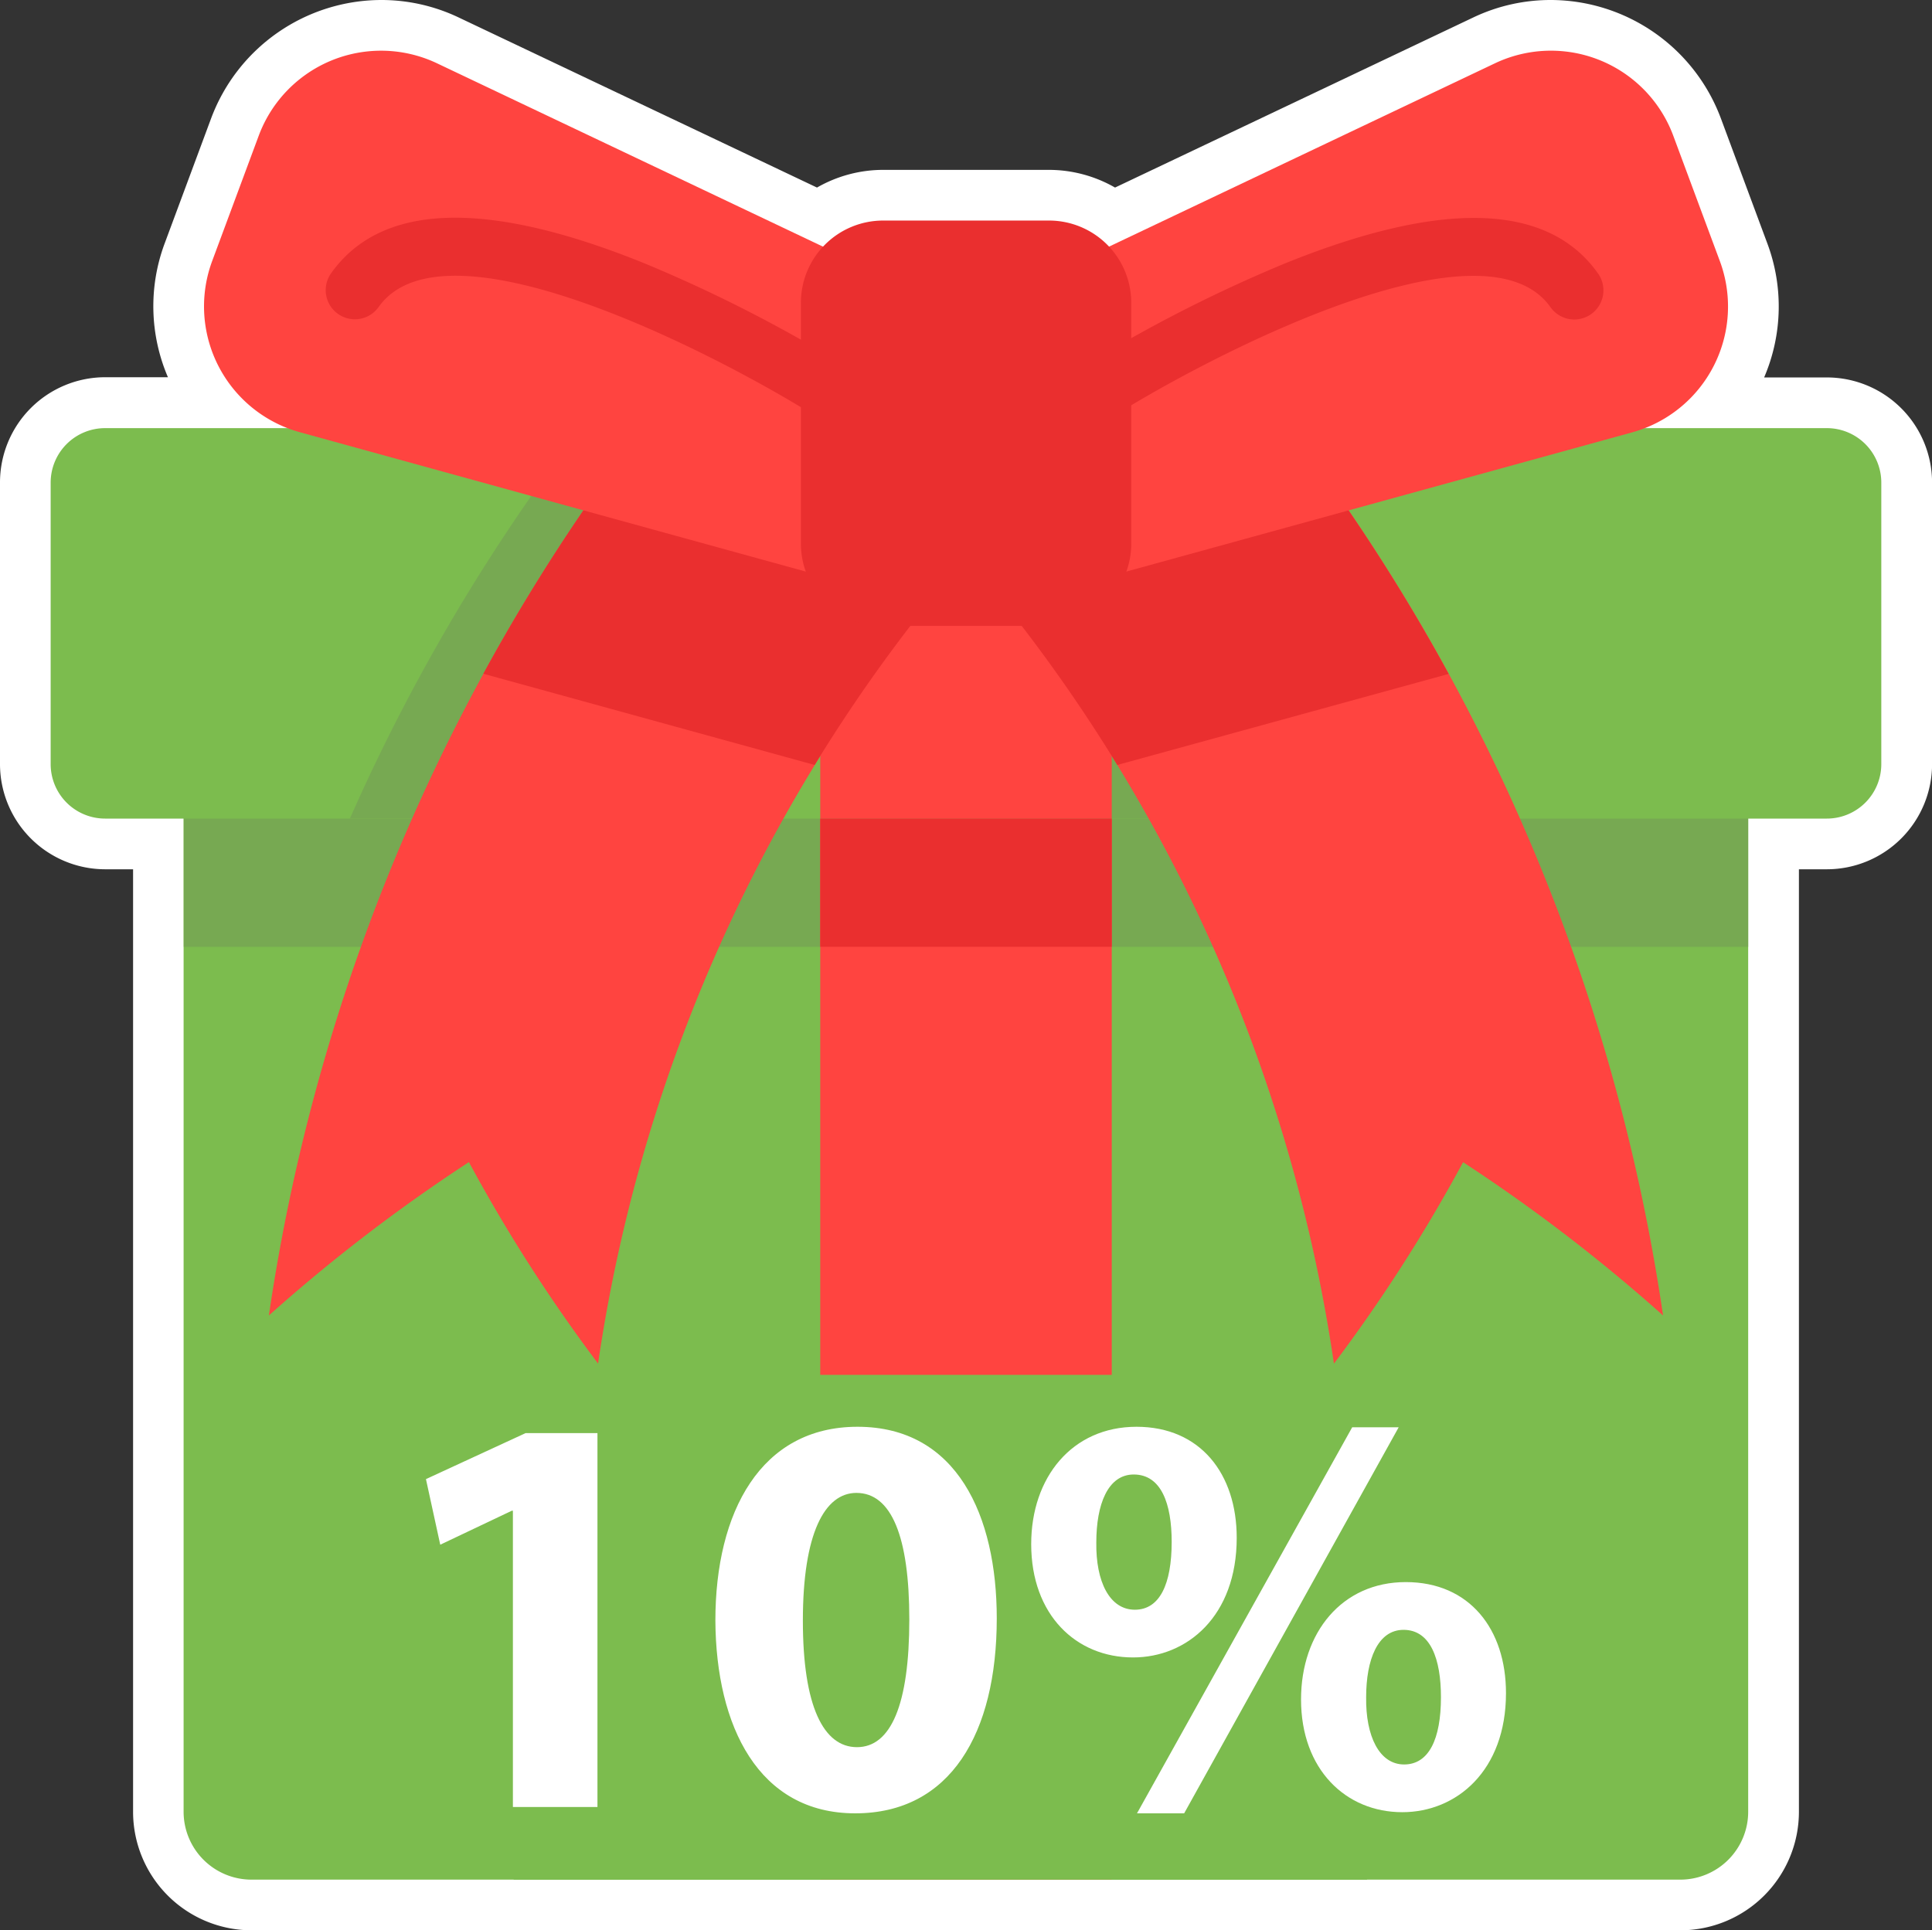 <svg xmlns="http://www.w3.org/2000/svg" viewBox="0 0 540.35 540.01"><rect x="0" y="0" width="540.35" height="540.01" fill="#333333" stroke="none"/><defs><style>.cls-1{fill:#fff;}.cls-2{fill:#7cbc4e;}.cls-3{fill:#77a952;}.cls-4{fill:#ff4440;}.cls-5{fill:#ea2f2f;}</style></defs><title>Asset 5</title><g id="Layer_2" data-name="Layer 2"><g id="Layer_1-2" data-name="Layer 1"><path class="cls-1" d="M510.93,105.59H493.4a50.32,50.32,0,0,0,.88-37.53l-13-35A50.91,50.91,0,0,0,433.72,0h0A50.24,50.24,0,0,0,412,4.91L311.86,52.47a37.24,37.24,0,0,0-18.5-4.95H247a37.24,37.24,0,0,0-18.5,4.95L128.33,4.91A50.25,50.25,0,0,0,106.62,0,50.91,50.91,0,0,0,59.09,33l-13,35a50.32,50.32,0,0,0,.88,37.53H29.4A29.44,29.44,0,0,0,0,135v78.78a29.44,29.44,0,0,0,29.4,29.4h7.82v263.7A33.16,33.16,0,0,0,70.35,540H470a33.17,33.17,0,0,0,33.13-33.13V243.18h7.82a29.44,29.44,0,0,0,29.42-29.4V135A29.44,29.44,0,0,0,510.93,105.59Z"/><path class="cls-2" d="M470,525.83H70.35a19,19,0,0,1-19-19V201.29H488.94V506.88A19,19,0,0,1,470,525.83Z"/><path class="cls-3" d="M51.4,201.29H488.94v63.59H51.4Z"/><path class="cls-2" d="M526.17,135v78.78A15.24,15.24,0,0,1,510.93,229H29.4a15.23,15.23,0,0,1-15.23-15.23V135A15.23,15.23,0,0,1,29.4,119.77H510.93A15.24,15.24,0,0,1,526.17,135Z"/><path class="cls-3" d="M252.77,156q-5,5.81-9.77,11.77A441.72,441.72,0,0,0,210.46,214q-4.53,7.41-8.76,15H97.86q9.1-20.65,19.93-40.48a535.69,535.69,0,0,1,44.65-68.76q6-7.81,12.23-15.42c2.5-3.05,5-6.07,7.62-9.07l28.43,24.48,4.4,3.79q16.78,14.45,33.56,28.91C250,153.63,251.4,154.81,252.77,156Z"/><path class="cls-3" d="M407.7,229H303.85q-4.22-7.57-8.76-15a443.48,443.48,0,0,0-32.54-46.29q-4.79-6-9.79-11.77l4.1-3.52,33.57-28.91,4.41-3.79,28.43-24.48q3.87,4.49,7.62,9.06,6.28,7.61,12.23,15.43a536.58,536.58,0,0,1,44.66,68.76Q398.59,208.33,407.7,229Z"/><path class="cls-4" d="M270.17,156q-5,5.8-9.77,11.76a444.33,444.33,0,0,0-93.13,213.7,446.79,446.79,0,0,1-36.12-56.36A469.26,469.26,0,0,0,75.2,368,537.34,537.34,0,0,1,192.06,104.35c2.5-3.05,5-6.06,7.62-9.07l32.83,28.28,33.56,28.91C267.43,153.63,268.79,154.82,270.17,156Z"/><path class="cls-4" d="M465.13,368a469.26,469.26,0,0,0-55.93-42.88,446.79,446.79,0,0,1-36.12,56.36A444.16,444.16,0,0,0,312.49,214a443.11,443.11,0,0,0-32.54-46.29q-4.79-6-9.78-11.76l4.1-3.52q16.79-14.47,33.57-28.91l32.83-28.28q3.87,4.49,7.62,9.06a536.11,536.11,0,0,1,56.89,84.18A537.45,537.45,0,0,1,465.13,368Z"/><path class="cls-4" d="M229.41,156h81.53v73H229.41Z"/><path class="cls-5" d="M405.17,188.53,312.49,214a443.11,443.11,0,0,0-32.54-46.29l-5.68-15.29-4.1-11,37.67-17.88,40.45-19.22A536.11,536.11,0,0,1,405.17,188.53Z"/><path class="cls-5" d="M270.17,141.45l-4.1,11-5.68,15.29A442,442,0,0,0,227.85,214l-92.67-25.52a536.07,536.07,0,0,1,56.88-84.18l40.45,19.21Z"/><path class="cls-4" d="M418.09,17.72,270.17,88l28.41,76.42,157.88-43.46A36.51,36.51,0,0,0,481,73L468,38A36.5,36.5,0,0,0,418.09,17.72Z"/><path class="cls-4" d="M122.25,17.72,270.17,88l-28.41,76.42L83.88,120.92A36.51,36.51,0,0,1,59.35,73l13-35A36.5,36.5,0,0,1,122.25,17.72Z"/><path class="cls-5" d="M305.49,118.67a8.15,8.15,0,0,1-4.4-15,400.69,400.69,0,0,1,58.35-30c44.09-17.84,73.54-16.88,87.51,2.84a8.15,8.15,0,1,1-13.3,9.43C414.7,59.15,336,100.72,309.87,117.39A8.12,8.12,0,0,1,305.49,118.67Z"/><path class="cls-5" d="M234,118.67a8.12,8.12,0,0,1-4.38-1.28C203.57,100.72,124.83,59.15,105.9,85.88a8.15,8.15,0,1,1-13.3-9.43c14-19.72,43.41-20.68,87.51-2.84a400.25,400.25,0,0,1,58.35,30,8.15,8.15,0,0,1-4.4,15Z"/><path class="cls-5" d="M293.36,61.7H247a23,23,0,0,0-23,23v67.39a23,23,0,0,0,23,23h46.39a23,23,0,0,0,23-23V84.69A23,23,0,0,0,293.36,61.7Z"/><path class="cls-4" d="M229.41,229h81.53V525.83H229.41Z"/><path class="cls-5" d="M229.41,229h81.53v35.87H229.41Z"/><rect class="cls-2" x="143.67" y="384.62" width="238.67" height="141.22"/><path class="cls-1" d="M143.45,422.63h-.32l-20,9.5-4-18.35L147,400.91H167.1v104.6H143.45Z"/><path class="cls-1" d="M278.78,452.73c0,32.19-13,54.55-39.59,54.55-27,0-38.94-24.3-39.11-53.91,0-30.42,12.71-54.23,39.75-54.23C267.68,399.14,278.78,424.08,278.78,452.73Zm-54.23.64c0,24,5.79,35.4,15.13,35.4,9.49,0,14.64-11.91,14.64-35.73,0-23.17-5-35.4-14.8-35.4C230.67,417.65,224.55,428.91,224.55,453.37Z"/><path class="cls-1" d="M345.89,430.2c0,21.89-13.84,33.47-29,33.47-15.93,0-28.48-11.91-28.48-31.7,0-18.67,11.43-32.83,29.45-32.83C335.75,399.14,345.89,412.34,345.89,430.2Zm-39.27,1.29c-.16,10.94,3.7,18.83,10.78,18.83,6.92,0,10.3-7.08,10.3-19,0-10.62-2.9-18.83-10.62-18.83C309.84,412.5,306.62,420.86,306.62,431.49ZM318,507.28l60.19-108h13l-60,108ZM421.2,473.65c0,21.72-13.84,33.31-29,33.31-15.77,0-28.32-11.91-28.32-31.54,0-18.67,11.43-32.83,29.29-32.83S421.2,455.79,421.2,473.65Zm-39.11,1.13c-.16,10.94,3.7,18.83,10.62,18.83s10.3-7.08,10.3-18.83c0-10.62-2.9-18.83-10.46-18.83C385.31,455.95,382.09,464.32,382.09,474.78Z"/></g></g></svg>
